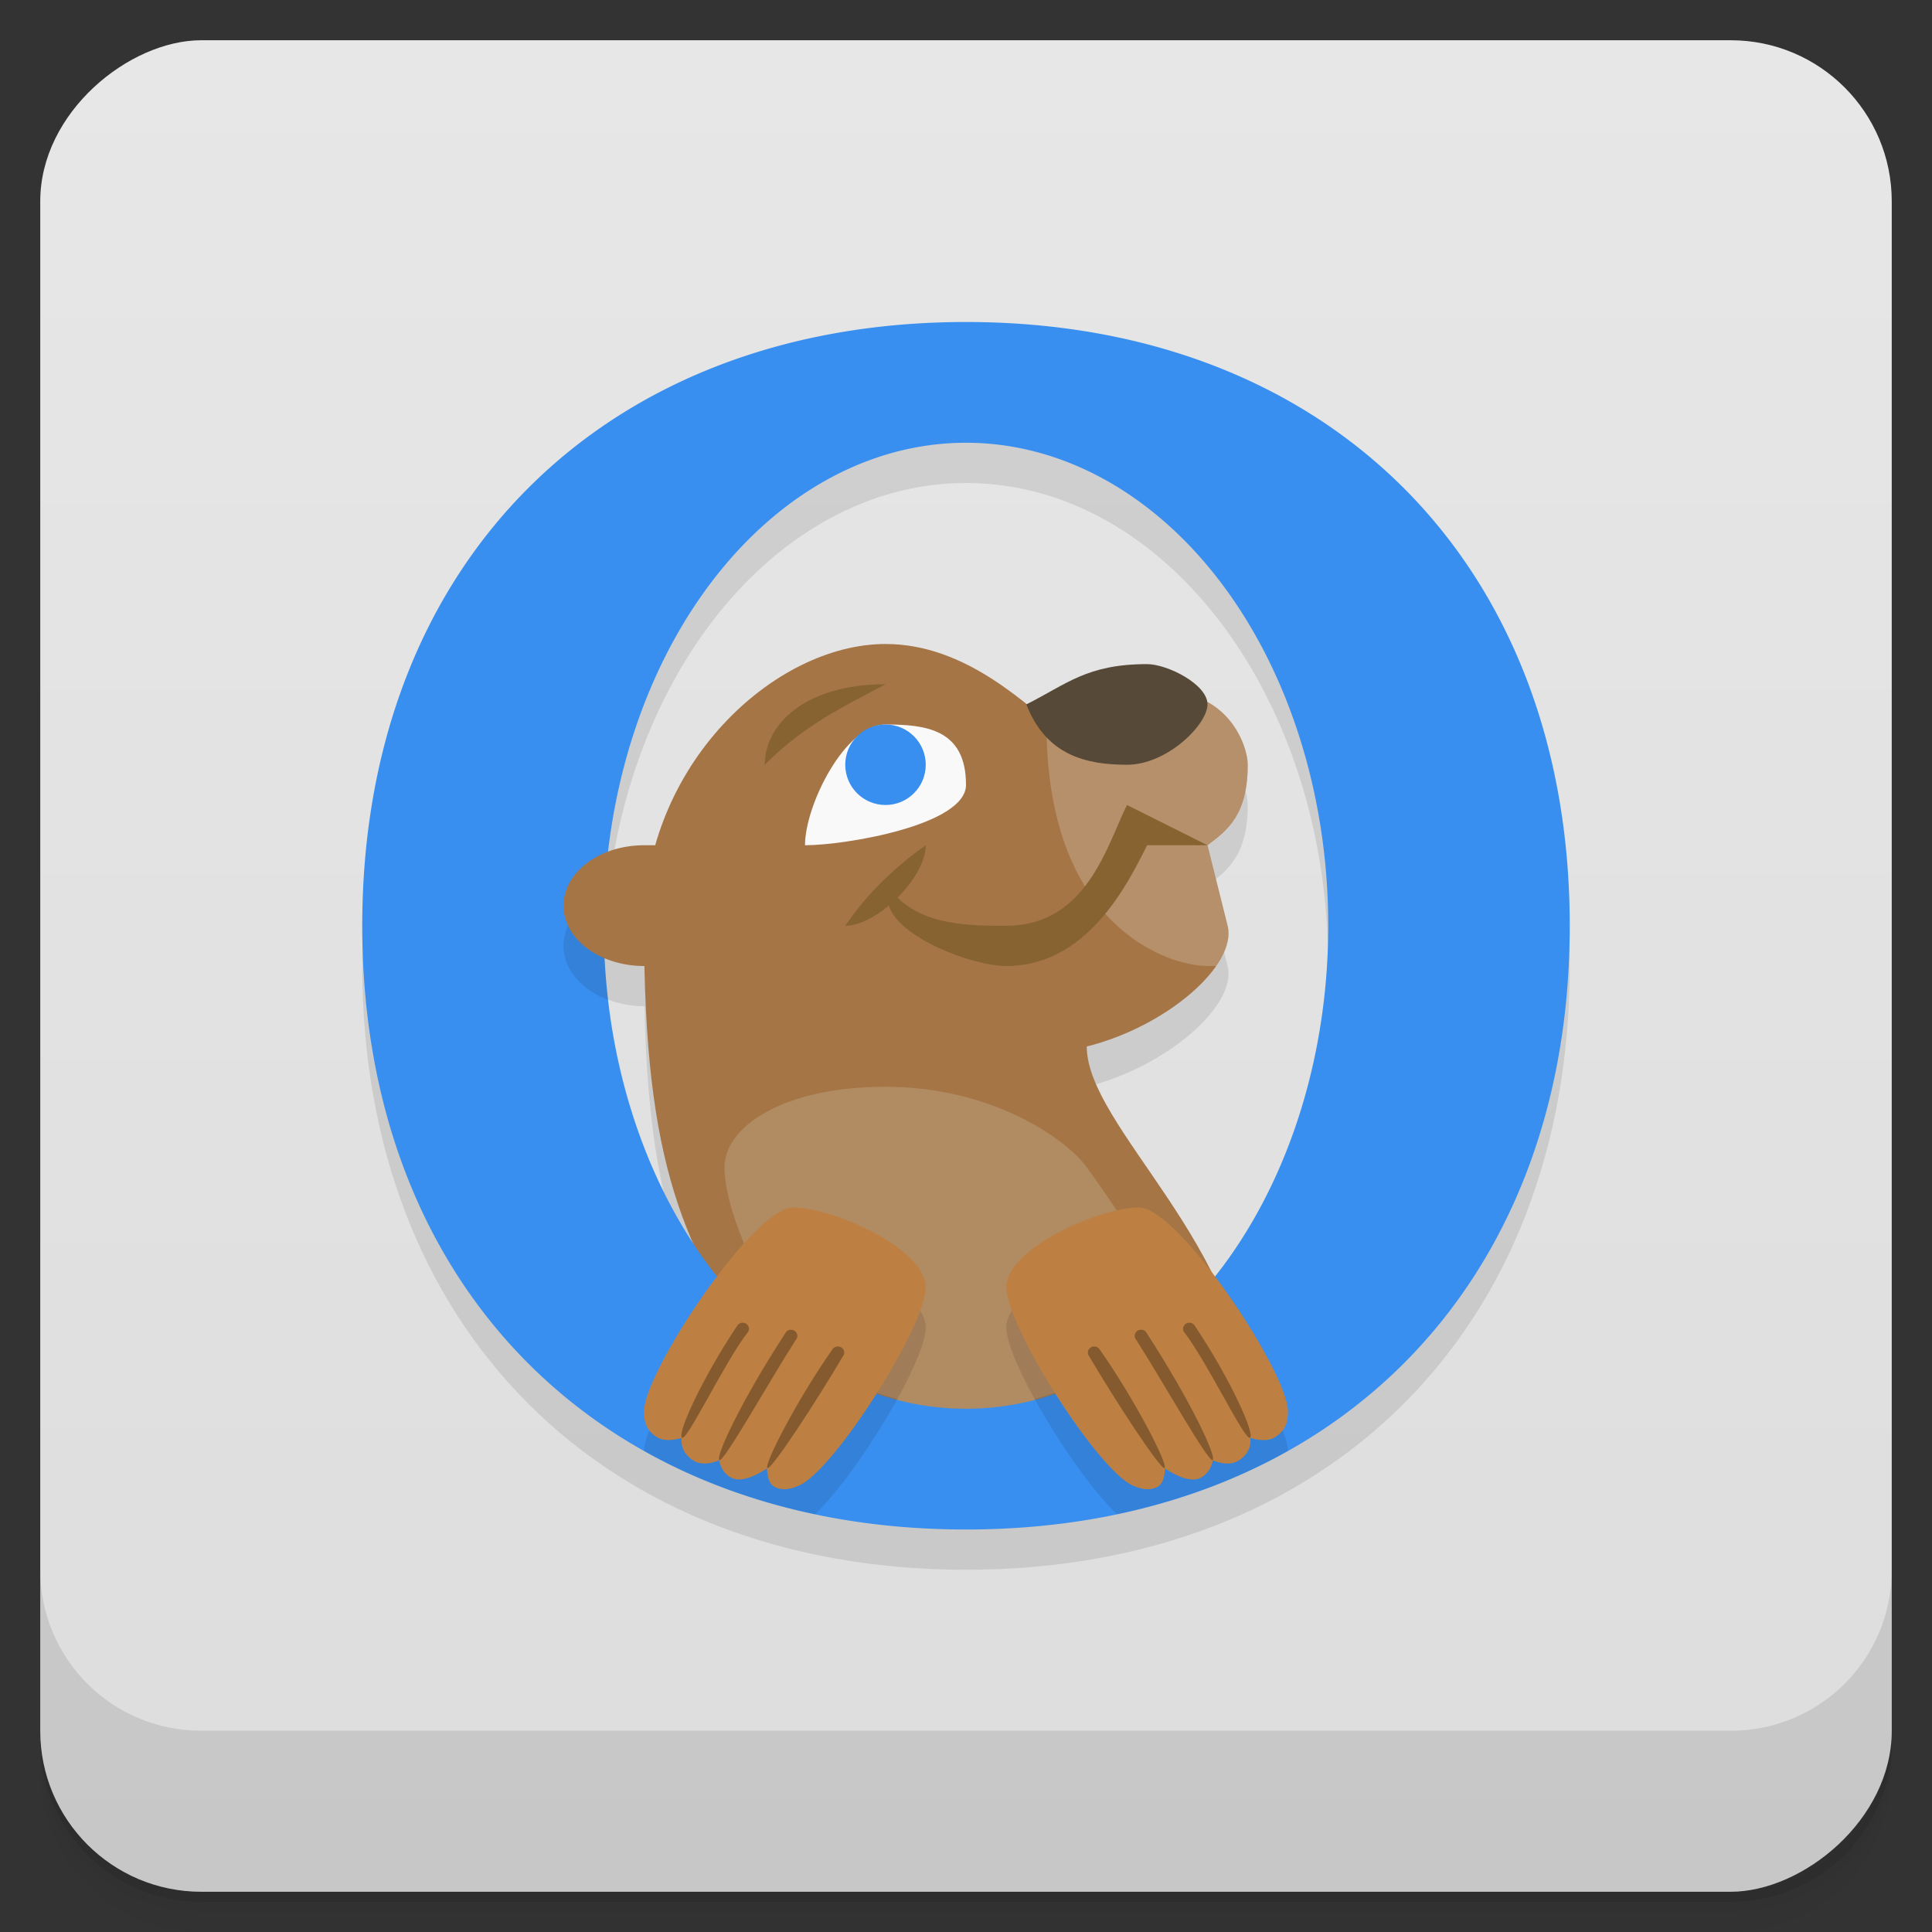 <svg version="1.1" viewBox="0 0 48 48" xmlns="http://www.w3.org/2000/svg">
 <rect x="0" y="0" width="48" height="48" fill="#333333" stroke="none"/>
 <defs>
  <linearGradient id="bg" x1="-47" x2="-1" y1="2.8779e-15" y2="6.1232e-17" gradientUnits="userSpaceOnUse">
   <stop style="stop-color:#ddd" offset="0"/>
   <stop style="stop-color:#e7e7e7" offset="1"/>
  </linearGradient>
 </defs>
 <g transform="translate(0 3.949e-5)">
  <path d="m1 43v0.25c0 2.216 1.784 4 4 4h38c2.216 0 4-1.784 4-4v-0.25c0 2.216-1.784 4-4 4h-38c-2.216 0-4-1.784-4-4zm0 0.5v0.5c0 2.216 1.784 4 4 4h38c2.216 0 4-1.784 4-4v-0.5c0 2.216-1.784 4-4 4h-38c-2.216 0-4-1.784-4-4z" style="opacity:.02"/>
  <path d="m1 43.25v0.25c0 2.216 1.784 4 4 4h38c2.216 0 4-1.784 4-4v-0.25c0 2.216-1.784 4-4 4h-38c-2.216 0-4-1.784-4-4z" style="opacity:.05"/>
  <path d="m1 43v0.25c0 2.216 1.784 4 4 4h38c2.216 0 4-1.784 4-4v-0.25c0 2.216-1.784 4-4 4h-38c-2.216 0-4-1.784-4-4z" style="opacity:.1"/>
 </g>
 <rect transform="rotate(-90)" x="-47" y="1" width="46" height="46" rx="4" style="fill:url(#bg)"/>
 <path d="m24 9c-9 0-15 6-15 15s6 15 15 15 15-6 15-15-6-15-15-15zm0 3c4.971 0 9 5.373 9 12-0.007 3.305-1.036 6.46-2.844 8.721-1.173-2.403-3.156-4.311-3.156-5.721 2-0.5 3.743-2.03 3.5-3l-0.5-2c0.502-0.373 1-0.757 1-2 0-0.5-0.5-1.801-2-1.801l-13.891 3.961c0.68-5.846 4.454-10.158 8.891-10.16zm-8.951 12.814c0.292 0.12 0.618 0.184 0.951 0.186h0.012c0.065 3.112 0.444 5.059 1.137 6.721-1.232-1.947-1.967-4.365-2.1-6.906z" style="opacity:.1"/>
 <g transform="translate(0 3.949e-5)">
  <g transform="translate(0 -1004.4)">
   <path d="m1 1043.4v4c0 2.216 1.784 4 4 4h38c2.216 0 4-1.784 4-4v-4c0 2.216-1.784 4-4 4h-38c-2.216 0-4-1.784-4-4z" style="opacity:.1"/>
  </g>
 </g>
 <path d="m31 19c0 1.243-0.498 1.627-1 2l0.5 2c0.243 0.97-1.5 2.5-3.5 3 0 2 4 5 4 9l-7 1-5-2c-2-3-3-5-3-11 0-4 3.239-7 6-7 2 0 3.5 1.504 4.5 2.318l2.5-1.118c1.5 0 2 1.3 2 1.8z" style="fill:#a57546"/>
 <path d="m23.5 36c-2.557 0-5.5-5.023-5.5-7 0-1 1.443-2 4-2 2.642 0 4.488 1.294 5 2 1.231 1.699 3 4.5 3 5.5 0 0-6 1.5-6.5 1.5z" style="fill:#b18b62"/>
 <path d="m29 17.199-3 0.801c0 5 3 6 4 6h0.215c0.247-0.355 0.359-0.704 0.285-1l-0.5-2c0.502-0.373 1-0.757 1-2 0-0.5-0.5-1.801-2-1.801z" style="fill-opacity:.975;fill:#fff;opacity:.2"/>
 <path d="m25.5 17.5c1-0.5 1.5-1 3-1 0.5 0 1.5 0.5 1.5 1s-1 1.5-2 1.5-2.01-0.226-2.5-1.5z" style="fill:#574938"/>
 <path d="m19.703 31-0.703 3 3.033 1.213c0.546-0.917 0.965-1.813 0.965-2.227h0.002c0-0.967-2.305-1.986-3.297-1.986zm8.594 0c-0.992 0-3.297 1.019-3.297 1.986h2e-3c0 0.484 0.571 1.626 1.25 2.691z" style="opacity:.1"/>
 <path d="m24 8c-9 0-15 6-15 15s6 15 15 15 15-6 15-15-6-15-15-15zm0 3a9 12 0 0 1 9 12 9 12 0 0 1-9 12 9 12 0 0 1-9-12 9 12 0 0 1 9-12z" style="fill:#398fef"/>
 <path d="m15.049 22.186a2 1.5 0 0 0-1.049 1.315 2 1.5 0 0 0 1.109 1.34 9 12 0 0 1-0.109-1.84 9 12 0 0 1 0.049-0.814zm3.191 9.988c-1.071 1.278-2.219 3.223-2.238 3.873 1.274 0.716 2.696 1.246 4.246 1.572 0.603-0.566 1.452-1.784 2.047-2.863a9 12 0 0 1-4.055-2.582zm11.52 0a9 12 0 0 1-4.055 2.582c0.595 1.079 1.444 2.297 2.047 2.863 1.55-0.326 2.972-0.856 4.246-1.572-0.019-0.65-1.167-2.596-2.238-3.873z" style="opacity:.1"/>
 <path d="m16 21a2 1.5 0 0 0-2 1.5 2 1.5 0 0 0 2 1.5h3v-3z" style="fill:#a57546"/>
 <path d="m22 18c1 0 2 0.115 2 1.5 0 1-3 1.5-4 1.5 0-1 1-3 2-3z" style="fill:#f9f9f9"/>
 <circle cx="22" cy="19" r="1" style="fill:#398fef"/>
 <path d="m19.703 30c-0.992 0-3.703 4.097-3.703 5.064 0 0.296 0.077 0.484 0.316 0.639 0.239 0.155 0.621 0.02 0.621 0.02s-0.073 0.335 0.287 0.562c0.276 0.174 0.643-0.006 0.643-0.006s0.039 0.311 0.316 0.441c0.331 0.156 0.873-0.24 0.873-0.24s-0.004 0.347 0.168 0.449c0.241 0.144 0.512 0.029 0.625-0.02 0.869-0.366 3.148-3.957 3.148-4.924h0.002c0-0.967-2.305-1.986-3.297-1.986zm8.594 0c-0.992 0-3.297 1.019-3.297 1.986h2e-3c0 0.967 2.279 4.558 3.148 4.924 0.113 0.048 0.384 0.164 0.625 0.02 0.172-0.102 0.168-0.449 0.168-0.449s0.542 0.397 0.873 0.24c0.277-0.131 0.316-0.441 0.316-0.441 0 0 0.367 0.18 0.643 0.006 0.361-0.227 0.287-0.562 0.287-0.562s0.382 0.135 0.621-0.02c0.239-0.155 0.316-0.342 0.316-0.639 0-0.967-2.711-5.064-3.703-5.064z" style="fill:#bd8042"/>
 <path d="m18.432 32.863c-0.041 0.005-0.078 0.025-0.104 0.057-0.908 1.355-1.514 2.721-1.383 2.799 0.131 0.078 1.048-1.858 1.623-2.606 0.096-0.104 0.006-0.265-0.137-0.25zm11.109 0c-0.127 0.006-0.199 0.153-0.109 0.25 0.575 0.748 1.492 2.684 1.623 2.606 0.131-0.078-0.474-1.444-1.383-2.799-0.025-0.032-0.063-0.052-0.104-0.057-9e-3 -9.4e-4 -0.019-3.78e-4 -0.027 0zm-9.906 0.174c-0.041 0.005-0.078 0.023-0.104 0.055-1.131 1.731-1.765 3.119-1.658 3.182 0.107 0.065 1.207-1.902 1.898-2.986 0.09-0.098 0.014-0.252-0.121-0.25zm8.715 0c-0.135-0.002-0.211 0.152-0.121 0.25 0.691 1.085 1.791 3.051 1.898 2.986 0.107-0.063-0.528-1.45-1.658-3.182-0.025-0.032-0.063-0.05-0.104-0.055zm-7.547 0.416c-0.047 3e-3 -0.088 0.026-0.115 0.062-0.864 1.227-1.703 2.846-1.623 2.959 0.101 0.053 1.231-1.681 1.877-2.779 0.082-0.104-0.003-0.253-0.139-0.242zm6.369 0c-0.121 0.008-0.19 0.145-0.113 0.242 0.646 1.098 1.776 2.832 1.877 2.779 0.08-0.113-0.759-1.732-1.623-2.959-0.027-0.036-0.068-0.06-0.115-0.062-0.009-6.58e-4 -0.017-5.27e-4 -0.025 0z" style="opacity:.3"/>
 <path d="m22 17c-2 0-3 1-3 2 1-1 1.974-1.454 3-2zm1 4c-0.715 0.504-1.423 1.153-2 2 0.33 0 0.728-0.204 1.082-0.5 0.256 0.808 2.086 1.5 2.918 1.5 2 0 3-2 3.5-3h1.5l-2-1c-0.5 1-1 3-3 3-0.886 0-1.991-3e-3 -2.699-0.699 0.4-0.4 0.699-0.901 0.699-1.301z" style="fill:#876331"/>
</svg>
